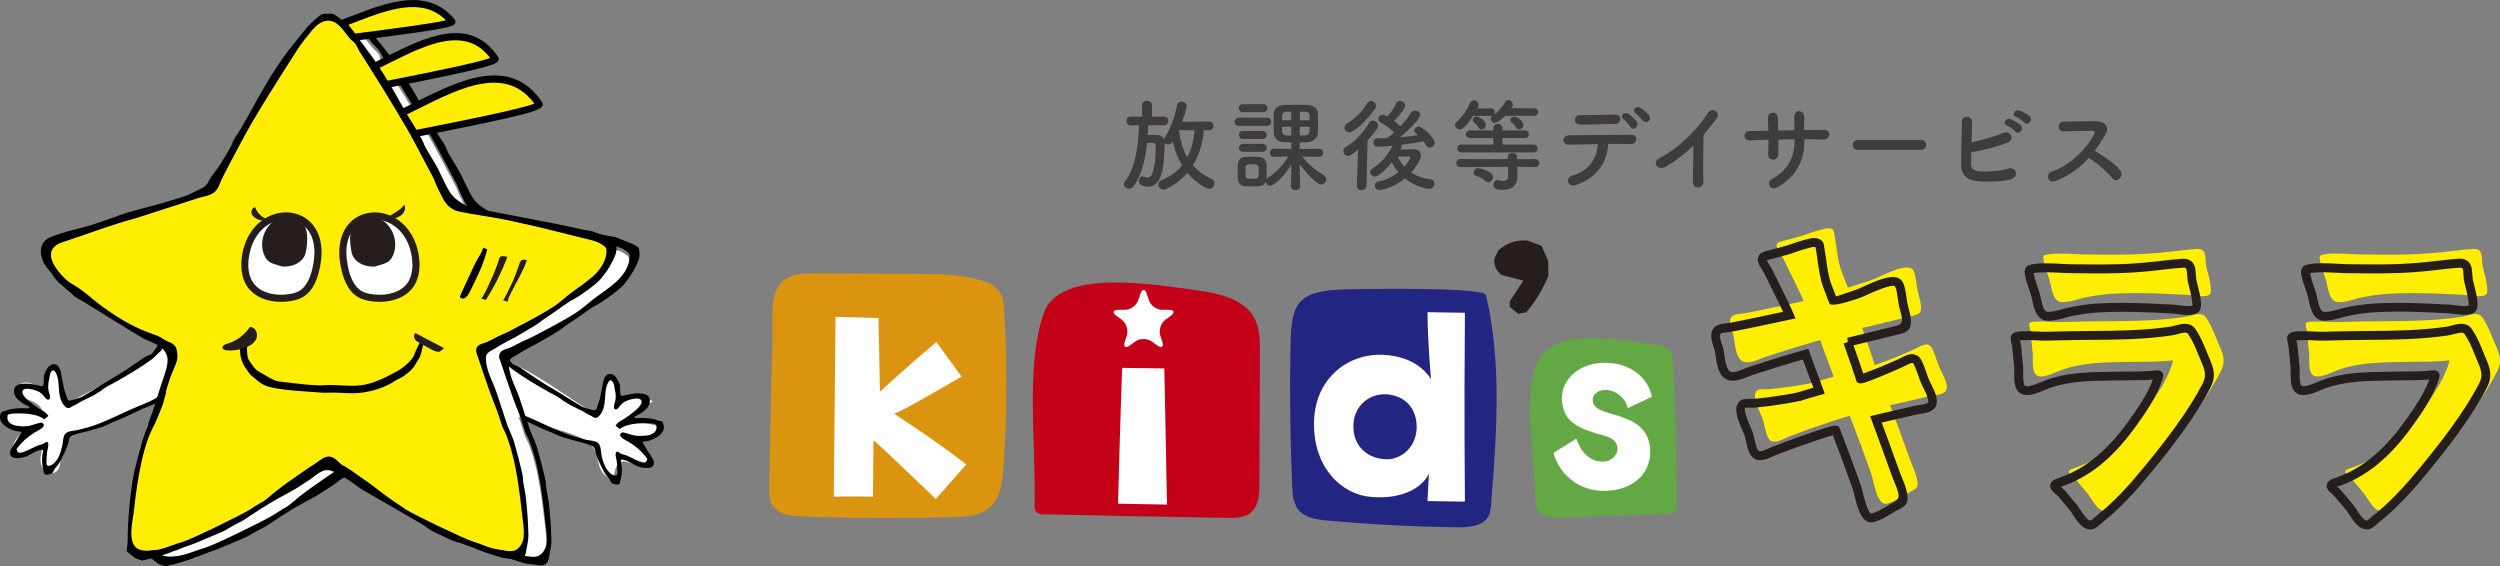 <?xml version="1.0" encoding="UTF-8"?>
<svg id="_レイヤー_2" data-name="レイヤー 2" xmlns="http://www.w3.org/2000/svg" viewBox="0 0 389.43 88.2">
  <rect x="0" y="0" width="389.43" height="88.2" fill="#808080" stroke="none"/>
  <defs>
    <style>
      .cls-1 {
        fill: #fff;
      }

      .cls-2 {
        fill: #c30018;
      }

      .cls-3 {
        fill: #63a845;
      }

      .cls-4 {
        fill: #3f3c3c;
      }

      .cls-5 {
        fill: none;
      }

      .cls-6 {
        fill: #fe0;
      }

      .cls-7 {
        fill: #251e1c;
      }

      .cls-8 {
        fill: #db940f;
      }

      .cls-9 {
        fill: #232582;
      }
    </style>
  </defs>
  <g id="_レイヤー_1-2" data-name="レイヤー 1">
    <g>
      <path class="cls-1" d="M19.44,58.1c-3.06,1.62-6.12,3.23-9.18,4.85-.28-1.43-.57-2.87-.85-4.3-.14-.68-.5-1.55-1.19-1.47-.61.07-.84.81-.94,1.42-.15.91-.29,1.82-.44,2.73-.46-.76-1.21-1.35-2.06-1.63-.66-.21-1.54-.16-1.87.45-.51.94.71,1.85,1.71,2.2s2.26,1.14,1.88,2.13c-1.38-.33-2.8-.5-4.22-.5-.92,0-2.18.51-1.91,1.39.13.43.59.65,1.02.79,1.24.41,2.57.55,3.86.38-1.85.41-3.33,2.1-3.49,3.99,1.61.66,3.41-.17,4.94-.98-.28.92-.56,1.9-.29,2.82s1.37,1.64,2.21,1.18c1.17-.64.58-2.43.93-3.72.46-1.68,2.47-2.28,4.15-2.74,4.24-1.15,8.26-3.08,11.81-5.67,1.05-.76,2.08-1.61,2.68-2.76.94-1.79.32-4.7-2.13-4.64-1.77.04-5.01,3.24-6.64,4.1Z"/>
      <path class="cls-1" d="M90.79,63.28c.82.48,1.68.97,2.63,1.01-.05-1.9.31-3.82,1.05-5.57,1.74.78,1.69,3.24,1.35,5.12,1.23-1.83,3.97-2.45,5.87-1.33-1.68,1.12-3.37,2.24-5.05,3.37,1.93-.24,3.9-.07,5.77.48.34.32.17.94-.21,1.2s-.88.28-1.35.29c-1.14.02-2.27.03-3.41.05,2.17.37,3.88,2.51,3.77,4.7-.02.47-3.86-.82-4.1-.75-1.34.38-1.24,1.28-1.55,2.65-1,.13-1.83-.83-2.16-1.78s-.4-2.01-.92-2.88c-.72-1.19-2.13-1.75-3.44-2.23-4.6-1.68-13.59-2.79-13.98-8.96-.05-.8.03-1.65.47-2.31,1.85-2.77,12.95,5.6,15.26,6.95Z"/>
      <path class="cls-1" d="M59.08,8.81s.07-.03.1-.04c-.03-.05-.05-.1-.08-.15-.39-.6-1.03-1.1-1.48-1.67-.76-.98-1.65-2.31-3.07-2.25-.99.04-1.86.8-2.45,1.53-.75.93-1.52,1.84-2.17,2.84-.66,1.02-1.32,2.05-1.97,3.08-2.3,3.65-4.64,7.3-6.68,11.1-.86,1.61-3.19,5.96-3.41,6.56-.33.92-.67,1.61-1.61,1.99-.57.23-1.18.33-1.77.5-.47.13-9.29,3.03-9.92,3.2-3.86,1.02-7.54,2.48-11.32,3.71-.49.16-.97.38-1.32.75-1.36,1.43.49,3.72,1.52,4.75.83.83,1.12.89,2.03,1.47,1.34.84,2.57,2.04,3.84,2.97,2.83,2.07,5.25,3.47,8.49,4.59.74.25,1.33.8,2.06,1.07.77.28,1.15.77,1.27,1.62.15,1.09-.23,1.78-.63,2.73-.35.82-.64,1.67-.91,2.53-.32,1.05-.47,2.25-.9,3.25-.55,1.29-.74,1.98-1.42,3.27-1.7,3.22-2.52,9.22-2.9,12.81-.16,1.55-1.15,5.05.65,5.99.55.29,1.19.3,1.81.27,1.88-.1,3.35-.88,5.12-1.39,1.35-.39,8.79-4.03,10.39-4.97.23-.13,1.61-1.04,1.73-1.09.74-.31,1.65-1.2,2.34-1.76,1.47-1.18,3.03-2.2,4.56-3.29.54-.38,1.12-.74,1.67-1.11.83-.56,1.71-1.45,2.75-.92.62.31.91.82,1.46,1.19.43.29.89.53,1.31.84,1.54,1.09,3.09,2.11,4.56,3.29.69.56,3.85,2.71,4.08,2.84,1.6.94,9.03,4.58,10.39,4.97.72.21,1.41.51,2.11.77.96.36,1.85.49,2.87.61.47.06.96.12,1.42,0,.71-.18,1.27-1.03,1.43-1.73.27-1.21-.12-3.27-.25-4.54-.11-1.02-.23-2.03-.37-3.05-.36-2.6-.82-5.23-1.67-7.72-.18-.54-.37-1.11-.64-1.61-.33-.61-.49-1.11-.68-1.78-.43-1.51-1.12-2.94-1.63-4.42-.66-1.94-1.36-3.88-1.99-5.83-.07-.23-.14-.47-.09-.71.16-.8,1.08-.88,1.69-1.13.79-.33,1.5-.81,2.29-1.13.97-.39,1.92-.93,2.85-1.42,1.7-.89,3.41-1.8,5.03-2.83,1.16-.74,2.15-1.71,3.27-2.52.88-.63,1.94-1.35,2.88-2.18,1.3-1.16,2.35-2.55,2.3-4.29,0-.31-.26-.51-.49-.69-.27-.21-.57-.38-.88-.52-.38-.16-.78-.27-1.19-.37-1.78-.45-3.57-.87-5.35-1.32-2.46-.63-4.93-1.19-7.41-1.72-2.51-.53-5.09-.82-7.62-1.35-1.22-.25-2.08-1.09-2.62-2.19-.32-.65-.92-1.8-1.14-2.43-.21-.6-.18-.43-.43-.94-.13-.26-2.12-4.01-2.98-5.62-.9-1.67-1.87-3.3-2.85-4.92-1.25-2.07-2.52-4.12-3.81-6.17-.51-.81-1.01-1.61-1.52-2.42-.1-.15-.18-.32-.26-.48-.05.04-.1.08-.16.12-.07-.19-.14-.38-.22-.57Z"/>
      <path d="M103.2,65.75c-.21-.28-.28-.1-.56-.21-.97-.38-1.61-.39-2.61-.45-.22-.01-1.27.2-1.2-.2.89-.39,2.21-1.11,2.38-2.18.24-1.5-1.37-1.47-2.36-1.41-.4.02-1.99.42-2.07.36-.29-.21-.11-1.34-.23-1.77-.05-.18-.5-1.02-.62-1.16-.48-.56-1.25-.71-1.67-.04-.31.49-.36,1.12-.48,1.68-.18.9-.29,1.84-.65,2.69-.09.22-.15.88-.59.86-.19,0-1.68-.47-1.89-.59-1.46-.83-2.92-1.81-4.37-2.66-2.03-1.19-3.5-2.2-5.42-3.52-.32-.22-.89-.36-1.11-.56-.18-.16-1.15-1.57-1.16-1.71,0,0-.18.2-.45.55.04.22.06.44.12.66.25.17,1.16,1.14,1.42,1.33,1.9,1.4,3.95,2.6,6,3.75.3.16.6.31.9.47.27.14.47.3.72.45.17.11.31.26.48.37.2.12.43.21.61.36.32.28,1.88.96,2.38,1.23.45.25.5.35,1.09.61.62.27.89.81,1.57.02.99-1.17.72-2.83.97-4.16.08-.43.54-1.9,1.1-1.01.12.19.15.41.18.63.05.36.14.69.2,1.05.05.34.04.72,0,1.06-.04.32-.2.63-.24.95-.01.08,0,.17,0,.26,0,.05,0,.11.02.16.06.16.28.19.43.12.15-.07.25-.22.35-.35.2-.27.5-.57.78-.76.51-.34,2.71-1.04,2.72-.03,0,.78-1.62,1.87-2.27,2.35-.65.48-1.34.65-1.79,1.36l.64.52c.82-.6,1.77-.76,2.77-.86.49-.05,2.66-.14,2.93.19.44,1.75-1.97,1.89-3.21,1.72-.45-.06-1.74-.54-1.98-.52-.18,0-.33.1-.41.27-.21.49,1.06,1.06,1.37,1.25.66.4,1.32.89,1.86,1.44.21.22.79.85.93,1.07.11.17-.02.39-.14.52-.17.18-.29.15-.53.11-.44-.08-.83-.29-1.24-.47-.56-.25-1.08-.57-1.67-.73-.22-.06-.45-.11-.63-.24-.15-.1-.3-.27-.48-.22-.11.03-.17.14-.19.25-.06.4.13.89.18,1.29.06.48.09.97.1,1.46.01.32.08.67-.33.72-.48.05-1.08-.61-1.32-.97-.37-.57-.61-1.25-.78-1.91-.15-.6-.08-1.68-.54-2.15-.4-.42-1.47-.43-2.01-.57-.85-.21-1.7-.43-2.53-.72-1.9-.67-3.73-1.62-5.54-2.42-.78-.34-1.43-.6-2.03-.85.12.29.26.59.43.89.81.37,1.6.77,2.42,1.16.86.41,1.89.75,2.73,1.17.84.42,1.86.62,2.76.9.73.23,1.5.35,2.22.63.26.1.69.22.86.45.2.26.22.78.33,1.1.27.8.65,1.55,1.03,2.3.16.31.3.58.5.86.15.2.67.71.67.95.07.11.13.22.23.31.19.18.47.22.73.26.57.08.54-.21.65-.65.26-1.02.28-1.95.06-3-.02-.08-.02-.18.05-.22.03-.02.07-.01.11-.01.98.11,1.69.78,2.57,1.1.49.18,1.73.36,2.15,0,.75-.65-.31-1.78-.67-2.38l-.86-1.43c.32-.22.67-.11,1.04-.23.78-.24,1.93-.81,2.23-1.67.04-.11.06-.23.07-.36.02-.28-.05-.62-.22-.85Z"/>
      <path d="M.07,65.44c-.04-.11-.06-.23-.07-.36-.02-.28.05-.62.22-.85.21-.28.28-.1.56-.21.97-.38,1.61-.39,2.61-.45.22-.01,1.27.2,1.2-.2-.89-.39-2.21-1.11-2.38-2.18-.24-1.5,1.37-1.47,2.36-1.41.4.02,1.99.42,2.07.36.29-.21.11-1.34.23-1.77.05-.18.5-1.02.62-1.16.48-.56,1.25-.71,1.67-.04.31.49.36,1.12.48,1.68.18.9.29,1.84.65,2.69.09.22.15.88.59.86.19,0,1.68-.47,1.89-.59,1.46-.83,2.92-1.81,4.37-2.66,2.03-1.19,3.5-2.2,5.42-3.52.32-.22.89-.36,1.11-.56.18-.16,1.15-1.57,1.16-1.71,0,0,.18.2.45.55-.04.22-.06.44-.12.66-.25.17-1.16,1.14-1.42,1.33-1.9,1.4-3.95,2.6-6,3.75-.3.16-.6.31-.9.47-.27.14-.47.3-.72.45-.17.11-.31.26-.48.37-.2.12-.43.21-.61.36-.32.28-1.88.96-2.38,1.23-.45.25-.5.35-1.09.61-.62.27-.89.81-1.57.02-.99-1.17-.72-2.83-.97-4.16-.08-.43-.54-1.9-1.1-1.01-.12.19-.15.41-.18.63-.05.36-.14.69-.2,1.05-.05.34-.04.72,0,1.06s.2.63.24.95c.01.08,0,.17,0,.26,0,.05,0,.11-.02.16-.06.16-.28.19-.43.12s-.25-.22-.35-.35c-.2-.27-.5-.57-.78-.76-.51-.34-2.71-1.04-2.72-.03,0,.78,1.62,1.87,2.27,2.35.65.48,1.34.65,1.79,1.36l-.64.52c-.82-.6-1.77-.76-2.77-.86-.49-.05-2.66-.14-2.93.19-.44,1.75,1.97,1.89,3.21,1.72.45-.06,1.74-.54,1.98-.52.18,0,.33.1.41.27.21.49-1.06,1.06-1.37,1.25-.66.4-1.32.89-1.86,1.44-.21.22-.79.85-.93,1.07-.11.17.02.39.14.52.17.18.29.15.53.11.44-.08.83-.29,1.24-.47.56-.25,1.08-.57,1.67-.73.22-.06.45-.11.63-.24.15-.1.3-.27.48-.22.11.03.17.14.19.25.06.4-.13.89-.18,1.29-.06.48-.09.97-.1,1.46-.01.32-.08.67.33.72.48.05,1.08-.61,1.32-.97.37-.57.61-1.25.78-1.91.15-.6.08-1.68.54-2.15.4-.42,1.47-.43,2.01-.57.85-.21,1.7-.43,2.53-.72,1.9-.67,3.73-1.62,5.54-2.42,2.07-.91,3.17-1.19,5.1-2.47.69-.46,1.65-.72,2.39-1.11l-.05-.13h.24s.02.05.02.05c0,0,.17.36.26.51-.31-.02-.57.27-.76.31-.17.04-1.64.79-1.91.93-.76.41-.96.82-1.95,1.19-1.49.56-2.76,1.23-4.16,1.9-.86.41-1.89.75-2.73,1.17-.84.42-1.86.62-2.76.9-.73.23-1.5.35-2.22.63-.26.1-.69.22-.86.45-.2.26-.22.78-.33,1.1-.27.8-.65,1.55-1.03,2.3-.16.31-.3.58-.5.86-.15.2-.67.71-.67.95-.07.11-.13.22-.23.31-.19.18-.47.22-.73.26-.57.08-.54-.21-.65-.65-.26-1.02-.28-1.95-.06-3,.02-.08.02-.18-.05-.22-.03-.02-.07-.01-.11-.01-.98.11-1.69.78-2.57,1.1-.49.18-1.73.36-2.15,0-.75-.65.31-1.78.67-2.38l.86-1.43c-.32-.22-.67-.11-1.04-.23-.78-.24-1.93-.81-2.23-1.67Z"/>
      <path class="cls-5" d="M8.78,35.81l1.33-.36c-.18-.94-1.13-.15-1.33.36Z"/>
      <path d="M99.38,38.51c-.27-.26-.62-.35-.77-.48-.05-.04-2.77-1.1-2.77-1.1-.83-.13-1.68-.29-2.49-.49-2.31-.57-16.07-3.12-16.38-3.2-.28-.07-.5-.14-.76-.29-.77-.45-1.58-.92-2.17-1.6-.51-.58-.84-1.34-1.2-2.02-.51-.97-.92-2.03-1.5-2.97-.24-.4-1.56-2.59-1.65-2.83-.53-1.42-.75-1.37-1.41-2.5-1.83-3.15-3.48-6.4-5.49-9.45-.83-1.27-1.68-2.51-2.59-3.59-.38-.45-2.18-2.75-2.35-2.92-.29-.28-1.77-1.93-2.54-2.03-.26-.04-.46-.02-.65.02-.19-.04-.39-.06-.65-.02-.77.1-2.25,1.75-2.54,2.03-.17.17-1.97,2.46-2.35,2.92-.91,1.08-1.76,2.32-2.59,3.59-2.01,3.06-3.66,6.3-5.49,9.45-.66,1.13-.88,1.08-1.41,2.5-.09.25-1.4,2.44-1.65,2.83-.6.99-1.4,1.79-1.93,2.82-.08.16-.17.32-.28.46-.43.55-1.2.76-1.79,1.07-.63.33-1.29.67-1.98.87-.13.04-4.02,1.24-5.08,1.48-.34.08-3.26.86-3.67,1-2.54.86-4.73,1.76-7.26,2.39-1.45.36-2.86.72-4.26,1.27-.36.14-.72.29-1.02.55-1.18,1.03-.84,2.83-.07,3.98.15.23.33.43.51.64.42.47.69,1,1.08,1.47.77.93,2.06,1.77,2.94,2.69.07.07.77.5,1.05.62.07.03,9.39,5.81,9.7,5.95,1.7.77,3.95,1.39,3.75,3.69-.1,1.18-.64,2.4-.99,3.52-.44,1.41-.88,2.81-1.33,4.22-.06.18-.81,2-.69,2.12-.21.32-.88,2.27-.93,2.49-.04.18-1.1,3.81-1.39,5.51-.57,3.32-.85,6.64-.88,9.98,0,.51-.1,1.03-.15,1.54.2.32,1.11.92,1.37,1.15.15.13.91.3,1.02.38.4-.07,2-.48,2.14-.52.76-.23,2.21-.71,2.21-.71.08-.14,1.18-.4,1.42-.54.23-.14,2.01-.76,2.59-.97,0,0,4.11-1.74,4.24-1.8.39-.18,1.76-1.02,2.14-1.19.87-.39,1.64-.95,2.43-1.47,1.8-1.21,3.66-2.31,5.58-3.33,1.18-.62,2.29-1.36,3.4-2.1.62-.42,1.17-.95,1.85-1.27.84-.39,1.47-.17,2.24.24.7.38,1.4.77,2.07,1.19s1.3,1.01,1.99,1.41,8.21,4.72,9.42,5.45c.55.33,1.03.8,1.63,1.08.13.06,3,1.42,3.07,1.44.28.11,1.18.35,1.18.35.59.21,2.36.83,2.59.97.24.15,2.87,1.02,3.63,1.25.54.17,1.17.17,1.73.25.69.1,1.39.38,1.94-.28.25-.3.31-.7.37-1.08.12-.79.35-1.55.33-2.35-.02-1.02-.07-2.04-.14-3.06s-.17-2.04-.29-3.05c-.12-.95-.43-1.99-.43-2.95-.3-1.71-1.35-5.33-1.39-5.51-.05-.22-.97-2.45-1-2.43,0,0-1.41-4.26-1.57-4.79-.58-2-1.95-3.89-1.77-6.05.06-.71,1.15-1,1.65-1.39.21-.16,1.88-1.1,2.5-1.39.31-.14,3.7-2.1,4.18-2.51.06-.09,1.72-1.24,2.26-1.57.23-.14,2.4-1.78,2.98-1.99.15-.09.3-.2.47-.28.33-.16,3.06-2.02,3.79-2.9.72-.88,1.4-1.81,1.89-2.84.23-.48.52-1.06.58-1.59.03-.29.04-1.18-.2-1.41ZM95.78,44.07c-.93.83-2,1.54-2.88,2.18-1.12.81-2.1,1.78-3.27,2.52-1.62,1.03-3.33,1.95-5.03,2.83-.93.48-1.87,1.03-2.85,1.42-.79.32-1.5.8-2.29,1.13-.6.25-1.53.33-1.69,1.13-.05.24.01.48.09.71.63,1.95,1.33,3.89,1.99,5.83.51,1.49,1.19,2.91,1.63,4.42.19.68.35,1.18.68,1.78.27.5.46,1.07.64,1.61.85,2.49,1.31,5.12,1.67,7.72.14,1.01.26,2.03.37,3.05.13,1.27.52,3.32.25,4.54-.15.69-.71,1.54-1.43,1.73-.46.12-.95.06-1.42,0-1.02-.13-1.91-.26-2.87-.61-.7-.26-1.39-.57-2.11-.77-1.35-.39-8.79-4.03-10.39-4.97-.23-.13-3.39-2.29-4.08-2.84-1.47-1.18-3.03-2.2-4.56-3.29-.42-.3-.88-.55-1.31-.84-.55-.37-.84-.88-1.46-1.19-1.04-.53-1.91.36-2.75.92-.55.37-1.13.72-1.67,1.11-1.54,1.09-3.09,2.11-4.56,3.29-.69.56-1.6,1.44-2.34,1.76-.12.05-1.51.95-1.73,1.09-1.6.94-9.03,4.58-10.39,4.97-1.77.51-3.23,1.29-5.12,1.39-.62.03-1.26.02-1.81-.27-1.8-.95-.81-4.44-.65-5.99.38-3.58,1.2-9.58,2.9-12.81.68-1.29.87-1.98,1.42-3.27.43-1,.57-2.21.9-3.25.26-.85.55-1.7.91-2.53.41-.95.78-1.63.63-2.73-.11-.85-.5-1.34-1.27-1.62-.73-.27-1.32-.81-2.06-1.07-3.25-1.12-5.66-2.52-8.49-4.59-1.27-.93-2.5-2.12-3.84-2.97-.91-.57-1.2-.64-2.03-1.47-1.03-1.03-2.88-3.32-1.52-4.75.35-.37.83-.59,1.32-.75,3.78-1.23,7.47-2.69,11.32-3.71.63-.17,9.44-3.07,9.92-3.2.59-.16,1.2-.27,1.77-.5.95-.38,1.29-1.07,1.61-1.99.21-.6,2.54-4.95,3.41-6.56,2.04-3.8,4.38-7.45,6.68-11.1.65-1.03,1.3-2.06,1.97-3.08.65-1,1.42-1.91,2.17-2.84.59-.73,1.45-1.49,2.45-1.53,1.43-.06,2.31,1.26,3.07,2.25.44.58,1.09,1.07,1.48,1.67.23.35.38.76.61,1.13.51.81,1.02,1.61,1.52,2.42,1.28,2.05,2.56,4.1,3.81,6.17.98,1.62,1.96,3.25,2.85,4.92.86,1.61,2.85,5.36,2.98,5.62.25.5.21.33.43.94.22.63.82,1.78,1.14,2.43.54,1.1,1.4,1.94,2.62,2.19,2.53.52,5.11.81,7.62,1.35,2.48.53,4.95,1.09,7.41,1.72,1.78.46,3.57.87,5.35,1.32.4.1.8.21,1.19.37.31.14.61.31.88.52.23.18.49.38.49.69.05,1.74-1,3.13-2.3,4.29Z"/>
      <path class="cls-6" d="M55.57,7.3s.07-.03.1-.04c-.03-.05-.05-.1-.08-.15-.39-.6-1.03-1.1-1.48-1.67-.76-.98-1.65-2.31-3.07-2.25-.99.04-1.86.8-2.45,1.53-.75.93-1.52,1.84-2.17,2.84-.66,1.02-1.32,2.05-1.97,3.08-2.3,3.65-4.64,7.3-6.68,11.1-.86,1.61-3.19,5.96-3.41,6.56-.33.92-.67,1.61-1.61,1.99-.57.23-1.18.33-1.77.5-.47.13-9.29,3.03-9.92,3.2-3.86,1.02-7.54,2.48-11.32,3.71-.49.16-.97.38-1.32.75-1.36,1.43.49,3.72,1.52,4.75.83.83,1.12.89,2.03,1.47,1.34.84,2.57,2.04,3.84,2.97,2.83,2.07,5.25,3.47,8.49,4.59.74.25,1.33.8,2.06,1.07.77.28,1.15.77,1.27,1.62.15,1.09-.23,1.78-.63,2.73-.35.82-.64,1.67-.91,2.53-.32,1.05-.47,2.25-.9,3.25-.55,1.29-.74,1.98-1.42,3.27-1.7,3.22-2.52,9.22-2.9,12.81-.16,1.55-1.15,5.05.65,5.99.55.29,1.19.3,1.81.27,1.88-.1,3.35-.88,5.12-1.39,1.35-.39,8.79-4.03,10.39-4.97.23-.13,1.61-1.04,1.73-1.09.74-.31,1.65-1.2,2.34-1.76,1.47-1.18,3.03-2.2,4.56-3.29.54-.38,1.12-.74,1.67-1.11.83-.56,1.71-1.45,2.75-.92.62.31.91.82,1.46,1.19.43.29.89.53,1.31.84,1.54,1.09,3.09,2.11,4.56,3.29.69.56,3.85,2.71,4.08,2.84,1.6.94,9.03,4.58,10.39,4.97.72.21,1.41.51,2.11.77.96.36,1.85.49,2.87.61.47.06.96.12,1.42,0,.71-.18,1.27-1.03,1.43-1.73.27-1.21-.12-3.27-.25-4.54-.11-1.02-.23-2.03-.37-3.05-.36-2.6-.82-5.23-1.67-7.72-.18-.54-.37-1.11-.64-1.61-.33-.61-.49-1.11-.68-1.78-.43-1.51-1.12-2.94-1.63-4.42-.66-1.94-1.36-3.88-1.99-5.83-.07-.23-.14-.47-.09-.71.16-.8,1.08-.88,1.69-1.13.79-.33,1.5-.81,2.29-1.13.97-.39,1.92-.93,2.85-1.42,1.7-.89,3.41-1.8,5.03-2.83,1.16-.74,2.15-1.71,3.27-2.52.88-.63,1.94-1.35,2.88-2.18,1.3-1.16,2.35-2.55,2.3-4.29,0-.31-.26-.51-.49-.69-.27-.21-.57-.38-.88-.52-.38-.16-.78-.27-1.19-.37-1.78-.45-3.57-.87-5.35-1.32-2.46-.63-4.93-1.19-7.41-1.72-2.51-.53-5.09-.82-7.62-1.35-1.22-.25-2.08-1.09-2.62-2.19-.32-.65-.92-1.8-1.14-2.43-.21-.6-.18-.43-.43-.94-.13-.26-2.12-4.01-2.98-5.62-.9-1.67-1.87-3.3-2.85-4.92-1.25-2.07-2.52-4.12-3.81-6.17-.51-.81-1.01-1.61-1.52-2.42-.1-.15-.18-.32-.26-.48-.05.04-.1.08-.16.12-.07-.19-.14-.38-.22-.57Z"/>
      <path d="M95.8,37.61c-.27-.26-.62-.35-.77-.48-.05-.04-2.77-1.1-2.77-1.1-.83-.13-1.68-.29-2.49-.49-2.31-.57-16.07-3.12-16.38-3.2-.28-.07-.5-.14-.76-.29-.77-.45-1.58-.92-2.17-1.6-.51-.58-.84-1.34-1.2-2.02-.51-.97-.92-2.03-1.5-2.97-.24-.4-1.56-2.59-1.65-2.83-.53-1.42-.75-1.37-1.41-2.5-1.83-3.15-3.48-6.4-5.49-9.45-.67-1.02-1.35-2.01-2.06-2.92-.02-.04-.05-.08-.08-.12-.83-1.15-1.78-2.48-2.8-3.46-.29-.28-1.77-1.93-2.54-2.03-.26-.04-.46-.02-.65.02-.19-.04-.39-.06-.65-.02-.77.1-2.24,1.75-2.54,2.03-.17.17-1.97,2.46-2.35,2.92-.91,1.08-1.76,2.32-2.59,3.59-2.01,3.06-3.66,6.3-5.49,9.45-.66,1.13-.88,1.08-1.41,2.5-.09.25-1.4,2.44-1.65,2.83-.6.99-1.4,1.79-1.93,2.82-.08.16-.17.32-.28.46-.43.55-1.2.76-1.79,1.07-.63.33-1.29.67-1.98.87-.13.04-4.02,1.24-5.08,1.48-.34.08-3.26.86-3.67,1-2.54.86-4.73,1.76-7.26,2.39-1.45.36-2.86.72-4.26,1.27-.36.14-.72.29-1.02.55-1.18,1.03-.84,2.83-.07,3.98.15.23.33.43.51.64.42.47.69,1,1.08,1.47.77.93,2.06,1.77,2.94,2.69.07.07.77.5,1.05.62.07.03,9.39,5.81,9.7,5.95,1.7.77,3.95,1.39,3.75,3.69-.1,1.18-.64,2.4-.99,3.52-.44,1.41-.88,2.81-1.33,4.22-.06.18-.81,2-.69,2.12-.21.32-.88,2.27-.93,2.49-.04.18-1.1,3.81-1.39,5.51-.57,3.32-.85,6.64-.88,9.98,0,.51-.1,1.03-.15,1.54.2.32,1.11.92,1.37,1.15.15.13.91.3,1.02.38.4-.07,2-.48,2.14-.52.76-.23,2.21-.71,2.21-.71.08-.14,1.18-.4,1.42-.54.23-.14,2.01-.76,2.59-.97,0,0,4.11-1.74,4.24-1.8.39-.18,1.76-1.02,2.14-1.19.87-.39,1.64-.95,2.43-1.47,1.8-1.21,3.66-2.31,5.58-3.33,1.18-.62,2.29-1.36,3.4-2.1.62-.42,1.17-.95,1.85-1.27.84-.39,1.47-.17,2.24.24.7.38,1.4.77,2.07,1.19.68.43,1.3,1.01,1.99,1.41.71.41,8.21,4.72,9.42,5.45.55.33,1.03.8,1.63,1.08.13.06,3,1.42,3.07,1.44.28.11,1.18.35,1.18.35.59.21,2.36.83,2.59.97.24.15,2.87,1.02,3.63,1.25.54.17,1.17.17,1.73.25.69.1,1.39.38,1.94-.28.25-.3.31-.7.37-1.08.12-.79.35-1.55.33-2.35-.02-1.02-.07-2.04-.14-3.06-.07-1.02-.17-2.04-.29-3.05-.12-.95-.43-1.99-.43-2.95-.3-1.71-1.35-5.33-1.39-5.51-.05-.22-.97-2.45-1-2.43,0,0-1.41-4.26-1.57-4.79-.58-2-1.95-3.89-1.77-6.05.06-.71,1.15-1,1.65-1.39.21-.16,1.88-1.1,2.5-1.39.31-.14,3.7-2.1,4.18-2.51.06-.09,1.72-1.24,2.26-1.57.23-.14,2.4-1.78,2.98-1.99.15-.09.3-.2.47-.28.33-.16,3.06-2.02,3.79-2.9.72-.88,1.4-1.81,1.89-2.84.23-.48.52-1.06.58-1.59.03-.29.04-1.18-.2-1.41ZM92.19,43.18c-.93.83-2,1.54-2.88,2.18-1.12.81-2.1,1.78-3.27,2.52-1.62,1.03-3.33,1.95-5.03,2.83-.93.48-1.87,1.03-2.85,1.42-.79.32-1.5.8-2.29,1.13-.6.25-1.53.33-1.69,1.13-.05.24.01.48.09.71.63,1.95,1.33,3.89,1.99,5.83.51,1.49,1.19,2.91,1.63,4.42.19.68.35,1.18.68,1.78.27.5.46,1.07.64,1.61.85,2.49,1.31,5.12,1.67,7.72.14,1.01.26,2.03.37,3.05.13,1.27.52,3.32.25,4.54-.15.69-.71,1.54-1.43,1.73-.46.12-.95.06-1.42,0-1.02-.13-1.91-.26-2.87-.61-.7-.26-1.39-.57-2.11-.77-1.35-.39-8.79-4.03-10.39-4.97-.23-.13-3.39-2.29-4.08-2.84-1.47-1.18-3.03-2.2-4.56-3.29-.42-.3-.88-.55-1.31-.84-.55-.37-.84-.88-1.46-1.19-1.04-.53-1.91.36-2.75.92-.55.37-1.13.72-1.67,1.11-1.54,1.09-3.09,2.11-4.56,3.29-.69.56-1.6,1.44-2.34,1.76-.12.05-1.51.95-1.73,1.09-1.6.94-9.03,4.58-10.39,4.97-1.77.51-3.23,1.29-5.12,1.39-.62.03-1.26.01-1.81-.27-1.8-.95-.81-4.44-.65-5.99.38-3.58,1.2-9.58,2.9-12.81.68-1.29.87-1.98,1.42-3.27.43-1,.57-2.21.9-3.25.26-.85.55-1.7.91-2.53.41-.95.78-1.63.63-2.73-.11-.85-.5-1.34-1.27-1.62-.73-.27-1.32-.81-2.06-1.07-3.25-1.12-5.66-2.52-8.49-4.59-1.27-.93-2.5-2.12-3.84-2.97-.91-.57-1.2-.64-2.03-1.47-1.03-1.03-2.88-3.32-1.52-4.75.35-.37.83-.59,1.32-.75,3.78-1.23,7.47-2.69,11.32-3.71.63-.17,9.44-3.07,9.92-3.2.59-.16,1.2-.27,1.77-.5.95-.38,1.29-1.07,1.61-1.99.21-.6,2.54-4.95,3.41-6.56,2.04-3.8,4.38-7.45,6.68-11.1.65-1.03,1.3-2.06,1.97-3.08.65-1,1.42-1.91,2.17-2.84.59-.73,1.45-1.49,2.45-1.53,1.43-.06,2.31,1.26,3.07,2.25.39.51.92.91,1.31,1.42.18.23.52,1.15.78,1.39.51.8,1.01,1.61,1.52,2.41,1.28,2.05,2.56,4.1,3.81,6.17.98,1.62,1.96,3.25,2.85,4.92.86,1.61,2.85,5.36,2.98,5.62.25.5.21.33.43.94.22.63.82,1.78,1.14,2.43.54,1.1,1.4,1.94,2.62,2.19,2.53.52,5.11.81,7.62,1.35,2.48.53,4.95,1.09,7.41,1.72,1.78.46,3.57.87,5.35,1.32.4.1.8.21,1.19.37.31.14.61.31.88.52.23.18.49.38.49.69.05,1.74-1,3.13-2.3,4.29Z"/>
      <path d="M38.57,52.1c.12.34-.06,1.44-.07,1.66-.04.67-.04,1.34.11,2,.06.27,1.05,1.65,1.3,1.84.47.35,1,.63,1.51.92.62.35,1.33.81,2.05.9,1.36.17,2.72.34,4.09.47.69.06,1.38.11,2.07.14.57.03,1.13-.07,1.71-.06,2.14.01,4.28.4,6.36-.27,1.07-.34,2.11-.78,3.09-1.31.61-.33,1.26-.63,1.82-1.04.41-.29.79-.62,1.14-.98.28-.29.63-.7.76-1.09.2-.57.79-1.74.79-1.74l.32-.59s.24.07.24.07c.19.28,0,.83-.05,1.13-.1.53-.24,1.07-.46,1.56-.12.26-.31.46-.44.71-.15.27-.3.52-.48.77-.27.35-.59.67-.95.94s-.72.58-1.15.78c-.03.01-.06.03-.09.04-.6.24-1.12.68-1.7.96-.62.31-1.27.57-1.93.77-1.16.36-2.38.57-3.6.58-1.32.01-2.62-.16-3.94-.09-.82.04-1.67-.07-2.49-.12-2.04-.15-4.09-.25-6.1-.65-.35-.07-.69-.17-1.02-.29-.6-.2-1.17-.65-1.64-1.06-.34-.29-.83-.62-1.07-1.01-.29-.47-.65-.87-.89-1.38s-.38-1.03-.44-1.57c-.04-.41-.07-.94.07-1.34.16-.45.4-.89.58-1.34.05-.11.09-.23.18-.32.06-.06.14-.1.22-.08.04,0,.06.04.08.1Z"/>
      <path class="cls-7" d="M38.91,50.94c-.81,1.25-2.09,2.19-3.52,2.6-.35.1-.8.3-.72.66.06.27.4.36.68.38.99.07,2-.08,2.93-.45.71-.28,1.42-.73,1.68-1.45s-.17-1.7-.93-1.74"/>
      <path class="cls-7" d="M69.17,54.23c-1.49-.78-2.97-1.57-4.46-2.35-.28.21-.28.66-.09.95s.51.47.82.64c.56.31,1.13.62,1.69.93.43.23.9.47,1.37.38"/>
      <g>
        <path class="cls-1" d="M38.28,39.68c-.29,1.65-.2,3.47.8,4.81,1.26,1.68,3.61,2.16,5.7,1.93.72-.08,1.45-.23,2.08-.59,1.52-.87,2.14-2.73,2.47-4.45,1.89-9.74-9.53-10.28-11.05-1.7Z"/>
        <path class="cls-7" d="M43.79,47.02c-2.22,0-4.1-.79-5.15-2.21-1.22-1.63-1.16-3.75-.9-5.23.52-2.96,2.3-5.26,4.75-6.13,1.98-.71,4.12-.36,5.59.9,1.75,1.51,2.39,4.04,1.79,7.13-.31,1.57-.92,3.79-2.74,4.82-.79.45-1.69.59-2.3.66-.35.04-.7.06-1.04.06ZM44.57,34.18c-.56,0-1.14.1-1.71.3-2.1.75-3.58,2.68-4.04,5.29h0c-.23,1.27-.29,3.06.7,4.38.98,1.32,2.92,1.96,5.19,1.71.81-.09,1.4-.25,1.87-.52,1.42-.81,1.94-2.72,2.2-4.08.52-2.69.01-4.85-1.43-6.08-.77-.66-1.75-1.01-2.79-1.01Z"/>
      </g>
      <g>
        <path class="cls-1" d="M64.66,39.68c.29,1.65.2,3.47-.8,4.81-1.26,1.68-3.61,2.16-5.7,1.93-.72-.08-1.45-.23-2.08-.59-1.52-.87-2.14-2.73-2.47-4.45-1.89-9.74,9.53-10.28,11.05-1.7Z"/>
        <path class="cls-7" d="M59.15,47.02c-.34,0-.69-.02-1.04-.06-.61-.06-1.5-.2-2.3-.66-1.82-1.04-2.43-3.25-2.74-4.82-.6-3.09.04-5.62,1.79-7.13,1.47-1.26,3.61-1.61,5.59-.9,2.45.88,4.23,3.17,4.75,6.13.26,1.49.32,3.6-.9,5.23-1.06,1.41-2.94,2.21-5.15,2.21ZM58.37,34.18c-1.04,0-2.02.34-2.79,1.01-1.44,1.24-1.95,3.4-1.43,6.08.26,1.36.78,3.26,2.2,4.08.47.27,1.06.43,1.87.52,2.27.24,4.21-.4,5.19-1.71.98-1.32.92-3.11.7-4.38h0c-.46-2.61-1.93-4.53-4.04-5.29-.57-.2-1.15-.3-1.71-.3Z"/>
      </g>
      <path class="cls-7" d="M44.57,41.51c1.39-.03,2.82-.88,3.07-2.25.32-1.73.5-3.84-.92-4.94-.66-.51-1.54-.67-2.37-.56-2.6.33-4.13,3.36-3.29,5.71.39,1.08.86,1.44,1.95,1.75.33.09.64.22.97.29.27.06.32,0,.59,0Z"/>
      <path class="cls-7" d="M57.83,41.51c-1.39-.03-2.82-.88-3.07-2.25-.32-1.73-.5-3.84.92-4.94.66-.51,1.54-.67,2.37-.56,2.6.33,4.13,3.36,3.29,5.71-.39,1.08-.86,1.44-1.95,1.75-.33.09-.64.22-.97.29-.27.06-.32,0-.59,0Z"/>
      <path class="cls-7" d="M62.96,31.9c.32.5.05,1.19-.4,1.58-.52.45-1.59.78-2.14.31.94-.55,1.84-.99,2.54-1.88Z"/>
      <path class="cls-7" d="M41.65,34.16c-.88-.29-1.6-1.01-1.91-1.88-.43.05-.67.58-.54.99s.5.7.89.87c.51.23,1.07.32,1.62.25-.08-.08-.15-.15-.23-.23"/>
      <path d="M71.63,46.26c.21.33.64.31.93.08s.49-.62.68-1c1.06-2.15,2.06-4.09,2.66-6.5-.21-.09-.42-.16-.63-.24-.22.77-.65,1.3-1.01,1.96s-.68,1.35-.98,2.05c-.13.29-1.69,3.58-1.65,3.65Z"/>
      <path class="cls-7" d="M74.92,46.51c.25.07.51.14.76.21,1.35-2.11,2.47-4.36,3.36-6.71-.24-.05-.82-.18-1.05-.05s-.28.51-.37.79c-.23.68-.48,1.36-.77,2.02-.15.36-1.66,3.82-1.94,3.74Z"/>
      <path class="cls-7" d="M78.34,46.77c.25.04.5.13.72.25.08-.47.29-.9.5-1.32.82-1.68,1.93-3.41,2.52-5.17-.62-.18-.92-.09-1.15.49-.26.66-.45,1.34-.71,2s-.56,1.3-.88,1.93c-.1.19-.84,1.83-1.01,1.81Z"/>
      <g>
        <path class="cls-6" d="M55.07,5.81c4.69-.61,15.22-1.9,15.33-2.43-4.45-5.43-11.66-1.68-17.02.23.46.6.84,1.09,1.09,1.4.21.26.4.54.61.8Z"/>
        <path d="M55.07,6.36c-.17,0-.33-.08-.43-.21-.1-.12-.19-.25-.29-.38-.1-.14-.21-.28-.32-.42-.25-.31-.63-.81-1.09-1.41-.11-.14-.14-.32-.09-.49.05-.17.18-.3.34-.36.65-.23,1.32-.49,2.03-.76,5.1-1.95,11.44-4.37,15.6.7.1.13.15.3.11.46-.12.61-.17.87-13.98,2.64l-1.82.23s-.05,0-.07,0ZM54.27,3.86c.25.33.46.6.62.8.12.15.23.3.34.45l.08.11,1.51-.19c3.56-.46,10.51-1.35,12.64-1.87-3.66-3.7-9.06-1.64-13.85.19-.46.18-.91.35-1.34.51Z"/>
      </g>
      <g>
        <path class="cls-6" d="M60.11,13.19c5.21-1.05,16.88-3.27,17.02-4-4.64-7.02-12.77-1.67-18.78,1.14.48.78.87,1.41,1.13,1.82.22.34.42.7.63,1.04Z"/>
        <path d="M60.11,13.74c-.19,0-.36-.1-.47-.26-.1-.16-.2-.32-.29-.49-.11-.18-.22-.37-.33-.55-.25-.38-.62-.98-1.14-1.83-.08-.13-.1-.3-.06-.45.05-.15.15-.27.29-.34.73-.34,1.48-.72,2.28-1.11,5.73-2.85,12.85-6.4,17.2.17.08.12.11.27.08.41-.13.68-.85,1.13-15.44,4.03-.74.15-1.42.28-2.02.4-.04,0-.07.01-.11.01ZM59.14,10.57c.35.57.62,1,.8,1.28.12.19.24.39.36.58.03.05.05.09.08.14.5-.1,1.05-.21,1.64-.33,4.13-.82,12.36-2.45,14.33-3.21-3.84-5.11-10-2.04-15.46.67-.6.3-1.18.59-1.74.86Z"/>
      </g>
      <g>
        <path class="cls-6" d="M64.61,20.83c5.94-1.19,19.25-3.73,19.41-4.56-5.3-8-14.57-1.9-21.42,1.3.54.89.99,1.61,1.29,2.07.25.38.48.8.72,1.18Z"/>
        <path d="M64.61,21.38c-.19,0-.36-.1-.47-.26-.11-.18-.22-.37-.34-.55-.13-.21-.25-.42-.38-.63-.28-.43-.72-1.13-1.29-2.08-.08-.13-.1-.3-.06-.45s.15-.27.29-.34c.83-.39,1.69-.82,2.6-1.27,6.5-3.24,14.6-7.27,19.51.16.08.12.11.27.08.41-.15.78-1.78,1.4-17.55,4.53-.84.17-1.62.32-2.3.46-.04,0-.07.01-.11.01ZM63.39,17.81c.42.68.74,1.19.96,1.54.14.21.27.44.4.66.04.07.08.14.12.21.59-.12,1.23-.25,1.92-.38,4.78-.95,14.36-2.85,16.45-3.7-4.41-6-11.51-2.46-17.79.66-.71.36-1.4.7-2.06,1.02Z"/>
      </g>
    </g>
    <path class="cls-6" d="M271.4,56.25c-.23-.13-.43-.33-.59-.63-.56-1.01-.54-2.24-.79-3.34-.17-.74-.58-1.5-.53-2.28.08-1.24,1.47-1.05,2.45-1.23,3.02-.58,6.02-1.24,9.02-1.88-.71-1.65-1.54-3.26-2.33-4.88-.31-.63-.62-1.26-.93-1.89-.21-.43-.99-1.46-.95-1.92.04-.57.87-.62,1.37-.76.72-.2,1.45-.39,2.17-.59,1.08-.29,2.1-.74,3.18-1.02.47-.12,1.13-.35,1.62-.25.61.12.56.37.67.96.34,1.86.47,4.13,1.16,5.89l.92,2.36c.03.07,3.54-1.13,3.76-1.2,1.23-.41,5.73-2.98,6.46-1.46.39.82.43,1.96.59,2.84.15.83.45,1.63.56,2.46.16,1.33-.18,1.5-1.43,1.8-.65.15-7.7,1.9-7.71,1.85.33,1.05,1.11,3.08,1.96,5.76.03.1,3.2-1.16,3.4-1.24.92-.38,1.83-.78,2.74-1.19.99-.44,2.16-1.38,2.81-.12.43.84.69,1.82,1.03,2.7.4,1.06,1.22,2.14,1.25,3.31.03,1.24-1.65,1.17-2.63,1.4-2.06.47-4.12.95-6.19,1.42,1.01,2.72,2,5.45,2.98,8.18.39,1.1.94,2.14,1.19,3.29.27,1.27.06,1.46-.99,2-1.14.58-2.47,1.59-3.72,1.87-1.53.34-2.04-3.62-2.42-4.7-1.06-3-2.17-5.97-3.31-8.94-.07-.19-5.5,1.72-5.94,1.87-1.2.43-2.4.87-3.59,1.33-.8.31-2.23,1.28-3.01.45-.55-.59-.74-2.24-.99-3.01-.3-.94-1.92-3.76-.97-4.63.34-.31,1.39-.16,1.85-.2.83-.08,1.66-.17,2.49-.28,1.52-.2,3.04-.44,4.54-.76.39-.13,1.64-.52,3.08-.92-.33-.98-1.18-3.08-2.09-5.69-2.83.77-5.62,1.68-8.41,2.57-1.11.35-2.67,1.28-3.7.71Z"/>
    <path class="cls-6" d="M334.21,63.96c1.61-2.22,3.51-4.92,4.25-7.6.02-.06.03-.12-.01-.17-.04-.05-.12-.05-.19-.04-2.08.25-4.11.17-6.23.22-3.65.07-7.34,0-10.83,1.24-.93.33-2.77,1.33-3.77.95-1.06-.41-.7-2.63-.79-3.51-.1-1.06-.23-2.12-.31-3.18-.03-.35-.32-1.34-.21-1.52.19-.3,1.16-.25,1.45-.26,1.19-.05,2.38.09,3.57.07,1.34-.03,2.68-.07,4.03-.09,5.08-.07,10.21.04,15.25-.72,1.06-.16,2.47-.96,3.21.11.94,1.37,1.46,2.92,2.11,4.44s.96,2.47.16,4.01c-.58,1.12-1.22,2.21-1.9,3.28-1.72,2.72-3.66,5.3-5.67,7.82-2.28,2.85-4.61,5.68-7.32,8.14-.52.47-1.05.93-1.6,1.36-.39.3-1.03,1.02-1.49,1.07-1.19.14-2.15-2-2.77-2.74-.61-.72-1.22-1.44-1.82-2.17-.49-.58-1.85-1.22-.45-1.67,4.86-1.59,8.39-4.96,11.33-9.03ZM342.91,38.88c.84.35.57,1.58.77,2.64.14.73,1.19,3.97.46,4.41-.79.49-2.63.03-3.51-.01-1.32-.07-2.64-.13-3.96-.18-2.6-.1-5.2-.13-7.8.03-1.29.08-2.58.28-3.85.52-1.18.22-2.63.82-3.83.78-1.52-.04-1.61-2.43-1.97-3.57-.31-.99-.74-2.02-.91-3.04-.12-.72.13-.74.87-.86.68-.11,1.38-.1,2.07-.1,1.14,0,2.27.12,3.41.13,2.49.03,4.98.06,7.47,0,2-.06,4-.21,5.98-.43,1.36-.15,2.69-.33,4.05-.42.32-.02.56.01.75.09Z"/>
    <path class="cls-6" d="M377.27,63.96c1.61-2.22,3.51-4.92,4.25-7.6.02-.06.03-.12-.01-.17-.04-.05-.12-.05-.19-.04-2.08.25-4.11.17-6.23.22-3.65.07-7.34,0-10.83,1.24-.93.33-2.77,1.33-3.77.95-1.06-.41-.7-2.63-.79-3.51-.1-1.06-.23-2.12-.31-3.18-.03-.35-.32-1.34-.21-1.52.19-.3,1.16-.25,1.45-.26,1.19-.05,2.38.09,3.57.07,1.34-.03,2.68-.07,4.03-.09,5.08-.07,10.21.04,15.25-.72,1.06-.16,2.47-.96,3.21.11.94,1.37,1.46,2.92,2.11,4.44s.96,2.47.16,4.01c-.58,1.12-1.22,2.21-1.9,3.28-1.72,2.72-3.66,5.3-5.67,7.82-2.28,2.85-4.61,5.68-7.32,8.14-.52.47-1.05.93-1.6,1.36-.39.3-1.03,1.02-1.49,1.07-1.19.14-2.15-2-2.77-2.74-.61-.72-1.22-1.44-1.82-2.17-.49-.58-1.85-1.22-.45-1.67,4.86-1.59,8.39-4.96,11.33-9.03ZM385.97,38.88c.84.35.57,1.58.77,2.64.14.73,1.19,3.97.46,4.41-.79.49-2.63.03-3.51-.01-1.32-.07-2.64-.13-3.96-.18-2.6-.1-5.2-.13-7.8.03-1.29.08-2.58.28-3.85.52-1.18.22-2.63.82-3.83.78-1.52-.04-1.61-2.43-1.97-3.57-.31-.99-.74-2.02-.91-3.04-.12-.72.13-.74.87-.86.68-.11,1.38-.1,2.07-.1,1.14,0,2.27.12,3.41.13,2.49.03,4.98.06,7.47,0,2-.06,4-.21,5.98-.43,1.36-.15,2.69-.33,4.05-.42.32-.02.56.01.75.09Z"/>
    <path class="cls-7" d="M291.47,81.37c-1.59,0-2.19-2.52-2.61-4.23-.09-.39-.18-.76-.25-.95-.91-2.59-1.93-5.34-3.1-8.4-1.11.31-3.84,1.24-5.27,1.75-1.1.39-2.27.83-3.57,1.32-.14.06-.31.14-.49.22-.86.41-2.3,1.09-3.27.06-.52-.55-.75-1.58-.95-2.48-.07-.31-.13-.59-.2-.8-.06-.18-.19-.49-.34-.82-.65-1.49-1.54-3.52-.44-4.53.44-.41,1.17-.39,1.8-.38.17,0,.33,0,.44,0,.82-.08,1.64-.17,2.46-.28,1.63-.21,3.09-.45,4.44-.74.4-.13,1.29-.41,2.36-.72-.12-.33-.27-.72-.44-1.16-.34-.9-.76-2-1.2-3.23-2.22.62-4.45,1.33-6.61,2.02l-1.16.37c-.25.08-.52.19-.8.3-1.06.42-2.37.95-3.44.35h0c-.35-.2-.64-.5-.86-.89-.44-.79-.56-1.64-.68-2.47-.05-.37-.1-.72-.18-1.05-.05-.22-.13-.45-.2-.68-.18-.54-.38-1.15-.34-1.81.1-1.56,1.54-1.7,2.4-1.79.21-.02.41-.04.6-.08,2.37-.45,4.77-.97,7.09-1.47l1.09-.23c-.47-1.03-.98-2.06-1.48-3.06l-1.43-2.9c-.06-.11-.15-.27-.26-.44-.47-.75-.8-1.32-.76-1.83.08-.98,1.08-1.2,1.62-1.31.09-.02.18-.04.26-.06l2.17-.59c.49-.13.97-.3,1.47-.47.55-.19,1.13-.39,1.72-.54l.23-.06c.5-.14,1.12-.3,1.69-.2,1.01.2,1.11.84,1.18,1.31l.03.2c.1.56.19,1.16.27,1.78.19,1.39.4,2.83.85,3.99l.6,1.54c.03.08.06.17.09.24.46-.14,1.32-.42,2.93-.97l.2-.07c.23-.08.65-.27,1.14-.49,2.23-1.02,5.29-2.41,6.16-.62.33.69.44,1.52.54,2.26.03.26.07.52.11.76.06.34.15.67.24,1.01.13.48.26.97.32,1.5.23,1.89-.62,2.24-1.95,2.55-.16.04-.72.17-1.47.36-1.13.28-2.69.66-3.96.97-.65.16-1.15.28-1.54.36.1.28.21.59.33.94.34.95.75,2.11,1.19,3.46.85-.31,2.41-.91,2.68-1.03.92-.38,1.82-.78,2.73-1.18.16-.07.33-.16.49-.24.67-.35,1.43-.74,2.19-.49.43.14.77.45,1.01.93.31.61.53,1.26.75,1.89.1.3.2.59.31.88.12.31.28.64.46.98.38.76.82,1.61.84,2.56.04,1.59-1.59,1.84-2.56,1.98-.22.03-.42.06-.6.1l-5.42,1.25c.89,2.39,1.77,4.84,2.71,7.46.13.37.28.73.43,1.09.3.73.61,1.48.78,2.29.34,1.59-.04,2.09-1.35,2.75-.35.18-.71.4-1.09.62-.9.54-1.83,1.1-2.8,1.31-.13.03-.25.04-.36.04ZM286.01,66.31c.4,0,.47.19.58.46,1.26,3.28,2.35,6.21,3.32,8.96.09.26.19.65.29,1.09.69,2.86,1.14,3.22,1.33,3.17.75-.17,1.58-.67,2.39-1.15.4-.24.8-.48,1.17-.67q.8-.41.63-1.24c-.15-.69-.42-1.35-.71-2.05-.16-.38-.32-.76-.45-1.15-1.03-2.88-2-5.56-2.97-8.17l-.27-.74,6.95-1.6c.21-.05.46-.09.71-.12,1.08-.16,1.39-.29,1.38-.58-.02-.63-.34-1.28-.69-1.97-.18-.36-.37-.73-.52-1.11-.11-.3-.22-.61-.33-.92-.2-.59-.41-1.19-.67-1.72-.04-.08-.12-.22-.21-.25-.22-.07-.75.21-1.14.41-.19.1-.38.2-.56.28-.92.41-1.83.81-2.76,1.2-3.47,1.45-3.73,1.33-3.95,1.23l-.28-.13-.1-.29c-.51-1.61-.99-2.97-1.38-4.06-.25-.71-.45-1.28-.59-1.7l.66-.21-.08-.68c.35-.05,4.27-1.02,6.15-1.48.75-.19,1.32-.32,1.48-.36q1-.24.9-1.04c-.05-.43-.17-.86-.29-1.31-.1-.36-.19-.73-.26-1.12-.05-.26-.08-.53-.12-.82-.09-.66-.18-1.35-.41-1.84-.08-.17-.67-.39-4.35,1.28-.54.25-.97.44-1.27.54l-.19.06q-4.17,1.41-4.43.74l-.32-.82c-.36-.93-.52-1.34-.59-1.54h0c-.51-1.31-.72-2.83-.93-4.29-.08-.59-.16-1.17-.26-1.72l-.04-.23c0-.05-.02-.11-.03-.16-.02,0-.04,0-.06-.01-.25-.05-.72.08-1.06.17l-.26.07c-.54.14-1.06.32-1.61.51-.51.18-1.03.36-1.57.5l-2.17.59c-.1.03-.22.05-.34.08-.14.03-.38.08-.51.14.08.21.38.69.53.93.14.22.26.42.33.56l1.43,2.9c.63,1.27,1.28,2.57,1.85,3.9l.33.77-2.74.59c-2.33.5-4.73,1.02-7.12,1.47-.23.04-.48.07-.73.09-1.05.1-1.15.21-1.17.51-.03.39.12.82.27,1.28.09.27.18.53.24.8.09.39.15.78.2,1.16.11.74.21,1.43.52,2,.1.17.2.29.33.36.5.28,1.47-.11,2.26-.43.32-.13.62-.25.9-.34l1.15-.37c2.38-.76,4.83-1.54,7.28-2.21l.62-.17.21.61c.51,1.47,1,2.76,1.4,3.8.31.82.55,1.46.7,1.9l.23.69-.7.19c-1.44.39-2.68.79-3.04.9l-.07.02c-1.4.3-2.91.55-4.59.77-.83.11-1.67.2-2.51.28-.15.02-.37.01-.6,0-.24,0-.75-.02-.89.05-.2.19.06,1.19.82,2.93.17.38.31.71.39.96.08.24.15.56.23.91.14.62.35,1.56.61,1.83.28.3,1.12-.1,1.68-.36.22-.1.42-.2.59-.26,1.31-.5,2.49-.94,3.6-1.34,4.03-1.43,5.57-1.93,6.23-1.93Z"/>
    <path class="cls-7" d="M325.6,82.47c-1.21,0-2.07-1.32-2.7-2.3-.18-.28-.35-.54-.47-.69l-1.82-2.16c-.08-.1-.23-.22-.38-.35-.43-.36-.96-.82-.84-1.47.13-.65.84-.88,1.07-.96,4.14-1.36,7.64-4.15,10.99-8.78,1.23-1.71,3.04-4.2,3.91-6.64-1.3.11-2.59.12-3.85.12-.55,0-1.11,0-1.67.02l-1.16.02c-3.16.05-6.43.1-9.45,1.18-.19.07-.42.17-.67.27-1.13.48-2.53,1.07-3.58.67-1.27-.49-1.24-2.23-1.22-3.38,0-.28.01-.53,0-.71-.04-.4-.08-.81-.12-1.21-.07-.66-.14-1.32-.19-1.98,0-.1-.05-.28-.09-.46-.16-.74-.23-1.15-.01-1.48.34-.52,1.06-.56,1.83-.57h.17c.67-.03,1.34,0,1.99.03.55.03,1.07.05,1.6.04l1.52-.04c.84-.02,1.68-.04,2.51-.05.91-.01,1.82-.02,2.73-.03,4.1-.03,8.34-.07,12.42-.68.22-.03.47-.1.74-.18.92-.25,2.3-.64,3.14.58.78,1.13,1.28,2.37,1.76,3.56.13.33.27.66.41.99.69,1.61,1.07,2.8.14,4.6-.54,1.04-1.17,2.13-1.93,3.34-1.52,2.4-3.33,4.9-5.71,7.88-2.23,2.78-4.63,5.71-7.39,8.22-.59.54-1.13.99-1.64,1.39-.09.07-.2.17-.32.28-.45.41-.95.87-1.51.93-.07,0-.13.01-.19.01ZM321,75.82s.08.07.12.1c.19.16.38.32.54.51l1.82,2.16c.18.22.37.5.58.83.39.6,1.14,1.73,1.58,1.67.15-.04.55-.4.74-.58.15-.14.29-.26.41-.35.49-.38,1-.81,1.56-1.32,2.69-2.44,5.05-5.32,7.24-8.06,2.35-2.93,4.13-5.4,5.63-7.75.74-1.17,1.35-2.22,1.87-3.23.63-1.23.44-1.96-.18-3.43-.14-.34-.28-.68-.42-1.01-.48-1.18-.93-2.29-1.62-3.3-.23-.34-.63-.31-1.63-.03-.3.08-.61.17-.9.21-4.18.63-8.47.67-12.61.7-.91,0-1.82.01-2.72.03-.83.01-1.67.03-2.5.05l-1.52.04c-.57.01-1.14-.01-1.69-.04-.64-.03-1.25-.06-1.86-.03-.05,0-.13,0-.22,0-.11,0-.35,0-.56.02.02.13.05.27.08.37.06.26.1.5.11.65.05.65.12,1.3.18,1.95.04.41.08.82.12,1.22.02.24.02.53.01.86,0,.58-.03,1.93.33,2.07.53.2,1.79-.33,2.55-.65.28-.12.53-.22.74-.3,3.23-1.16,6.62-1.21,9.89-1.26l1.15-.02c.57-.01,1.13-.01,1.69-.02,1.53,0,2.98-.01,4.47-.19.46-.05.71.17.82.31.1.13.24.39.13.78-.8,2.89-2.94,5.85-4.36,7.81h0c-3.5,4.84-7.18,7.78-11.56,9.25ZM335.59,58.39s0,0,0,0c0,0,0,0,0,0ZM319.08,49.96s-.08,0-.11,0c-1.73-.05-2.14-1.96-2.41-3.23-.06-.3-.12-.59-.2-.82-.09-.27-.18-.55-.28-.82-.26-.75-.52-1.52-.66-2.31-.06-.33-.09-.75.16-1.1.28-.39.71-.46,1.21-.54.78-.13,1.5-.12,2.19-.12.66,0,1.26.04,1.86.07.54.03,1.07.06,1.61.07,2.44.03,4.96.07,7.44,0,1.89-.05,3.89-.2,5.92-.43l.98-.11c1.01-.12,2.06-.24,3.1-.31.42-.03.76.02,1.06.15h0c.99.42,1.05,1.45,1.1,2.29.02.29.03.59.08.86.03.13.09.36.16.64.57,2.19.93,3.91,0,4.49-.79.49-2.03.32-3.11.18-.3-.04-.58-.08-.8-.09h-.15c-1.27-.07-2.54-.14-3.81-.18-3.11-.12-5.49-.11-7.73.03-1.09.07-2.25.22-3.76.51-.39.07-.81.19-1.26.31-.87.24-1.76.48-2.61.48ZM316.78,42.54s0,0,0,.01c.12.68.36,1.4.6,2.09.1.29.2.57.29.86.09.28.16.6.23.95.25,1.16.5,2.13,1.1,2.14.7.02,1.51-.21,2.32-.43.46-.13.93-.26,1.37-.34,1.57-.3,2.78-.46,3.93-.53,2.28-.14,4.71-.15,7.86-.03,1.28.05,2.55.11,3.83.18h.15c.25.02.56.06.91.11.64.09,1.68.22,2.12.06.13-.55-.35-2.39-.51-3.01-.08-.32-.15-.58-.18-.73-.07-.36-.09-.72-.11-1.04-.03-.61-.07-1.01-.25-1.09-.07-.03-.2-.06-.44-.04-1.01.06-2.04.19-3.03.3l-.99.12c-2.07.23-4.11.38-6.04.43-2.5.07-5.04.04-7.5,0-.56,0-1.11-.04-1.66-.07-.58-.03-1.16-.06-1.74-.07-.69,0-1.35,0-1.95.09-.11.02-.21.03-.3.05Z"/>
    <path class="cls-7" d="M368.66,82.47c-1.21,0-2.07-1.32-2.7-2.3-.18-.28-.35-.54-.47-.69l-1.82-2.16c-.08-.1-.23-.22-.38-.35-.43-.36-.96-.82-.84-1.47.13-.65.84-.88,1.07-.96,4.14-1.36,7.64-4.15,10.99-8.78,1.23-1.71,3.04-4.2,3.91-6.64-1.3.11-2.59.12-3.85.12-.55,0-1.11,0-1.67.02l-1.16.02c-3.16.05-6.43.1-9.45,1.18-.19.07-.42.17-.67.27-1.13.48-2.53,1.07-3.58.67-1.26-.49-1.24-2.23-1.22-3.38,0-.28.01-.53,0-.71-.04-.41-.08-.81-.12-1.22-.07-.66-.14-1.32-.19-1.97,0-.1-.05-.28-.09-.46-.16-.74-.23-1.15-.01-1.48.34-.52,1.06-.56,1.83-.57h.17c.67-.03,1.34,0,1.99.03.55.02,1.07.05,1.6.04l1.52-.04c.84-.02,1.68-.04,2.51-.05.91-.01,1.82-.02,2.73-.03,4.1-.03,8.34-.07,12.42-.68.22-.03.47-.1.74-.18.92-.25,2.3-.64,3.14.58.78,1.13,1.28,2.37,1.76,3.56.13.33.27.66.41.99.69,1.61,1.07,2.8.14,4.6-.53,1.04-1.16,2.13-1.93,3.34-1.52,2.4-3.33,4.9-5.71,7.88-2.23,2.78-4.63,5.71-7.39,8.22-.59.54-1.13.99-1.64,1.39-.09.07-.2.17-.32.28-.45.41-.95.87-1.51.93-.07,0-.13.01-.19.01ZM364.05,75.82s.08.07.12.1c.19.16.38.32.54.51l1.82,2.16c.18.22.37.5.58.83.39.6,1.11,1.73,1.59,1.67.15-.04.55-.4.74-.58.15-.14.29-.26.41-.35.49-.38,1-.81,1.56-1.32,2.68-2.44,5.05-5.32,7.24-8.06,2.35-2.94,4.14-5.4,5.63-7.75.74-1.17,1.35-2.23,1.87-3.23.64-1.23.44-1.96-.18-3.43-.14-.34-.28-.68-.42-1.01-.48-1.18-.93-2.29-1.62-3.3-.23-.34-.63-.3-1.63-.03-.3.08-.61.17-.9.21-4.18.63-8.47.67-12.61.7-.91,0-1.82.01-2.72.03-.83.01-1.67.03-2.5.05l-1.52.04c-.58.01-1.14-.01-1.69-.04-.64-.03-1.25-.06-1.86-.03-.05,0-.13,0-.22,0-.11,0-.35,0-.56.02.02.13.05.27.08.37.06.26.1.5.11.64.05.65.12,1.29.18,1.94.04.41.08.82.12,1.23.02.24.02.53.01.86,0,.58-.03,1.93.33,2.07.53.2,1.79-.33,2.55-.65.28-.12.53-.22.74-.3,3.23-1.16,6.62-1.21,9.89-1.26l1.15-.02c.57-.01,1.13-.01,1.69-.02,1.53,0,2.98-.01,4.47-.19.47-.05.71.17.82.31.09.12.24.38.13.77-.8,2.9-2.94,5.86-4.36,7.82h0c-3.5,4.84-7.18,7.78-11.56,9.25ZM362.14,49.96s-.08,0-.11,0c-1.73-.05-2.14-1.96-2.41-3.23-.06-.3-.12-.59-.2-.82-.09-.27-.18-.55-.28-.83-.26-.74-.52-1.52-.66-2.31-.06-.33-.09-.75.17-1.1.28-.39.71-.46,1.21-.54.78-.13,1.5-.12,2.19-.12.66,0,1.26.04,1.86.07.54.03,1.07.06,1.61.07,2.44.03,4.97.07,7.44,0,1.89-.05,3.89-.2,5.92-.43l.98-.11c1.01-.12,2.06-.24,3.1-.31.41-.03.76.02,1.06.15h0c.99.42,1.05,1.45,1.1,2.28.02.29.03.59.08.86.03.14.09.36.16.64.57,2.18.93,3.9,0,4.48-.79.49-2.03.32-3.11.18-.3-.04-.58-.08-.8-.09h-.15c-1.27-.07-2.53-.14-3.8-.18-3.11-.12-5.49-.11-7.73.03-1.09.07-2.25.22-3.76.51-.38.07-.81.19-1.26.31-.87.24-1.76.48-2.61.48ZM359.84,42.54h0c.12.69.36,1.41.6,2.1.1.29.2.58.29.86.09.28.16.6.23.95.25,1.16.5,2.12,1.1,2.14.67.02,1.51-.21,2.32-.43.46-.13.93-.25,1.37-.34,1.57-.3,2.78-.46,3.93-.53,2.28-.14,4.71-.15,7.86-.03,1.27.05,2.55.11,3.82.18h.15c.25.02.56.06.91.11.64.09,1.68.22,2.12.06.12-.55-.35-2.38-.51-3.01-.08-.32-.15-.58-.18-.73-.07-.36-.09-.72-.11-1.04-.03-.61-.07-1.01-.25-1.09h0c-.05-.02-.18-.06-.44-.04-1.01.06-2.04.19-3.03.3l-.99.12c-2.08.23-4.11.38-6.04.43-2.5.07-5.04.04-7.5,0-.56,0-1.11-.04-1.67-.07-.58-.03-1.16-.06-1.74-.07-.69,0-1.35,0-1.95.09-.11.02-.22.03-.3.05Z"/>
    <path class="cls-8" d="M120.3,53.32c-.16,7.46-.32,14.92-.48,22.38-.02,1.05-.03,2.16.54,3.04.92,1.44,2.89,1.65,4.59,1.71,7.89.28,15.79.31,23.68.09,1.9-.05,3.95-.18,5.42-1.39,1.78-1.47,2.11-4.02,2.27-6.32.57-8.22.6-16.47.09-24.69-.05-.84-.12-1.71-.53-2.44-.62-1.12-1.91-1.69-3.14-2.05-3.24-.95-6.67-.97-10.05-.99-5.47-.03-10.93-.05-16.4-.08-7.08-.03-5.86,5.23-5.98,10.72Z"/>
    <path class="cls-2" d="M161.15,78.56c-.02.44-.01.92.32,1.23.31.3.8.32,1.25.33,9.49.21,18.98.39,28.46.55,1.18.02,2.45.01,3.41-.62,1.44-.96,1.58-2.87,1.59-4.52.03-6.9.06-13.8.08-20.7,0-1.9-.01-3.9-1.02-5.55-1.63-2.67-5.24-3.56-8.49-4.01-6.89-.94-21.69-3.58-24.16,3.51-2.93,8.38-1.13,20.93-1.44,29.76Z"/>
    <path class="cls-9" d="M231.48,45.97c2.49,10.69,1.65,21.72.79,32.6-.06.72-.12,1.48-.56,2.1-.94,1.34-3.07,1.49-4.88,1.46-6.66-.09-13.31-.43-19.94-1.03-1.51-.14-3.14-.34-4.21-1.26-1.19-1.03-1.33-2.63-1.39-4.08-.32-7.39-.41-14.78-.26-22.18.13-6.6,1.24-8.33,8.79-8.51,2.05-.05,21.35-.41,21.66.9Z"/>
    <path class="cls-3" d="M239.15,77.41c0,.75.02,1.55.44,2.17.72,1.06,2.23,1.12,3.51,1.08,5.5-.2,11.01-.41,16.51-.61.42-.02.87-.04,1.18-.31.42-.36.45-.99.44-1.54-.11-7.19-.3-14.38-.58-21.57-.03-.65-.06-1.35-.44-1.88-.53-.74-1.53-.93-2.43-1.05-5.08-.66-15.35-2.98-18.19,2.52-2.61,5.05-.45,15.59-.44,21.2Z"/>
    <path class="cls-1" d="M139.26,64.43s7.2,4.69,11.25,7.93l-4.74,5.37s-8.61-8.29-9.7-9.15l-.09,8.79s-3.32-.09-6.1,0l.27-28.01,6.69.18.23,11.48s4.28-3.96,8.79-7.74l3.92,5.37s-9.52,5.65-10.52,5.78Z"/>
    <path class="cls-1" d="M222.91,59.01s-.5-5.37-.55-10.38l5.83.09c-.14,19.13,0,24.37,0,29.42l-5.83-.09.23-4.28c-1,2.14-4.05,4.05-9.02,3.64-4.51-.36-9.06-4.51-8.88-11.75.18-6.88,5.47-10.75,11.02-10.38,4.28.32,6.19,2.28,7.2,3.74ZM220.68,66.48c0-1.87-.87-4.33-3.92-4.96-3.05-.64-6.24,1.55-5.92,5.42.18,2.69,2.32,4.6,5.24,4.6,2.19,0,4.6-1.87,4.6-5.06Z"/>
    <path class="cls-1" d="M248.11,62.15c-.04.47.08,1.05.82,1.52,1.94,1.17,6.96,1.17,7.93,5.17.74,2.88-.54,6.69-5.4,7.5-5.09.82-8.63-2.41-9.45-5.79l3.54-2.22c.78,2.22,2.14,3.58,4.12,3.58,1.28,0,2.22-.93,2.29-1.87.04-.7-.31-1.71-1.83-2.1-4.51-1.21-6.03-2.18-6.65-4.47-.89-3.27,1.4-6.49,5.68-6.92,4.08-.39,7.5,1.87,8.16,5.25l-3.77,1.79c-.31-1.63-1.9-2.8-3.27-2.84-1.13-.08-2.06.51-2.18,1.4Z"/>
    <path class="cls-7" d="M237.97,37.47l2.17.83,1.04,2.37v2.37c-.86,2.03-2,3.9-3.42,5.62l-1.29.21-1.29-1.08v-.87l2.12-3.21-3.42-.87c-.86-.72-1.22-1.58-1.08-2.58l.62-1.29c1.31-1.14,2.82-1.64,4.54-1.5Z"/>
    <g>
      <path class="cls-4" d="M187.54,20.31c-.19,1.95-.73,3.84-1.72,5.45.73.83,1.67,1.54,2.92,2.11.33.14.45.41.45.67,0,.42-.36.87-.83.87-.53,0-2.26-1.11-3.39-2.48-1.2,1.44-3.17,2.61-3.75,2.61-.45,0-.78-.41-.78-.8,0-.27.14-.52.48-.66,1.37-.55,2.44-1.34,3.22-2.33-.7-1.16-1.17-2.42-1.44-3.64l-.02.02c-.17.27-.44.38-.69.38-.22,0-.44-.09-.56-.23v.22c-.11,3.51-.38,6.57-2.64,6.57-.3,0-1.39-.06-1.39-.91,0-.34.2-.67.58-.67.08,0,.19.02.3.06.17.08.33.11.45.11.37,0,.64-.25.78-.69.44-1.26.51-2.83.53-4.2,0-.45-.23-.52-.86-.52-.16,0-.33,0-.5.02-.27,2.54-.83,5.14-2.19,6.81-.17.2-.39.3-.61.3-.42,0-.83-.33-.83-.7,0-.12.05-.27.16-.39,1.72-2.12,2.08-5.71,2.23-8.79l-1.25.03h-.02c-.47,0-.7-.34-.7-.69s.23-.69.7-.69h.02l1.73.03-.02-1.75c0-.48.39-.72.77-.72s.78.23.78.72l-.02,1.75,1.87-.03h.02c.45,0,.67.34.67.67,0,.36-.22.7-.67.7h-.02l-2.42-.03c-.03.5-.06,1.01-.11,1.54.33-.02.7-.02,1.01-.02.76,0,1.26.06,1.51.7.03-.08.06-.17.12-.27.94-1.31,1.69-3.56,1.92-5.03.06-.39.39-.58.72-.58.39,0,.78.25.78.69,0,.55-.61,2.23-.69,2.44l4.25-.02c.44,0,.64.33.64.67s-.2.67-.64.67h-.91ZM183.67,20.29l-.02.03c.2,1.53.58,2.97,1.29,4.21.66-1.23,1-2.67,1.14-4.23l-2.42-.02Z"/>
      <path class="cls-4" d="M192.99,19.61c-.44,0-.67-.33-.67-.64,0-.33.23-.64.67-.64h4.37c.45,0,.67.31.67.64s-.22.64-.67.64h-4.37ZM202.52,29c0,.42-.36.62-.7.62s-.72-.22-.72-.64v-.02l.05-3.28c-.87,1.44-2.59,3.25-3.31,3.25-.38,0-.66-.3-.67-.62-.31.66-.87.73-2.15.73-.41,0-.81-.02-1.08-.03-.67-.05-1.11-.55-1.12-1.23,0-.41-.02-.77-.02-1.12s.02-.69.02-1.03c.02-.59.39-1.16,1.11-1.19.31-.02.73-.03,1.14-.03s.8.02,1.03.03c.56.03,1.19.44,1.2,1.11.02.36.02.73.02,1.12s0,.75-.02,1.09c0,.05-.02.08-.02.12.05-.08.14-.14.23-.2,1.37-.87,2.4-2.01,3.17-3.31l-2.23.05h-.02c-.41,0-.61-.31-.61-.61,0-.33.2-.64.62-.64l2.73.03-.02-1.01c-.42-.02-.84-.03-1.17-.05-1.03-.05-1.51-.62-1.56-1.4-.02-.47-.03-.98-.03-1.5s.02-1.06.03-1.54c.03-.62.45-1.3,1.58-1.34.52-.03,1.16-.03,1.83-.03s1.33,0,1.87.03c1,.03,1.56.66,1.59,1.33.02.56.03,1.17.03,1.78,0,.44,0,.87-.03,1.26-.05.72-.66,1.36-1.59,1.42-.34.03-.78.05-1.25.05v1.01l3.01-.03c.44,0,.66.33.66.64s-.2.61-.64.61h-.02l-2.61-.05c.97,1.22,2.14,2.19,3.36,2.93.27.16.38.39.38.62,0,.41-.36.81-.8.81-.87,0-3.11-2.83-3.33-3.12l.05,3.36h0ZM193.59,17.47c-.42,0-.62-.31-.62-.62s.2-.62.62-.62h3.22c.42,0,.64.31.64.62s-.22.62-.64.62h-3.22ZM193.62,21.64c-.42,0-.62-.31-.62-.62s.2-.62.62-.62h3.06c.42,0,.64.31.64.62s-.22.62-.64.62h-3.06ZM193.62,23.65c-.42,0-.62-.31-.62-.62s.2-.62.62-.62h3.06c.42,0,.64.31.64.62s-.22.62-.64.62h-3.06ZM196.05,26.73c0-.25,0-.52-.02-.73-.03-.39-.3-.42-1.01-.42-1,0-1,.02-1,1.14,0,.25.02.51.02.75.02.28.05.38,1.09.38.31,0,.91,0,.91-.39.02-.22.02-.47.02-.72ZM201.13,17.39c-1.37,0-1.42,0-1.42,1.33h1.44l-.02-1.33ZM201.14,19.75h-1.44c0,1.01,0,1.31.69,1.34l.76.02-.02-1.36ZM202.47,19.75l-.02,1.36c1.54,0,1.54-.02,1.54-1.36h-1.53ZM204,18.72c0-.27-.01-.53-.01-.76-.02-.56-.36-.56-1.5-.56v1.33h1.51Z"/>
      <path class="cls-4" d="M211.54,23.32c-1.06.86-1.29.97-1.53.97-.44,0-.75-.39-.75-.78,0-.23.11-.47.38-.62,1.34-.78,2.68-2.15,3.64-3.75.16-.25.38-.36.59-.36.42,0,.81.41.81.8,0,.14-.05.28-.14.42-.48.69-.98,1.31-1.51,1.89l-.17,7.04c-.02.47-.39.7-.78.7-.36,0-.72-.22-.72-.67v-.03l.19-5.6ZM210.2,20.58c-.36,0-.78-.23-.78-.7,0-.25.16-.52.52-.73,1.22-.7,2.23-1.76,3-3.03.17-.28.41-.39.62-.39.41,0,.78.34.78.76,0,.14-.05.31-.16.47-1.26,1.83-3.2,3.62-3.98,3.62ZM218.17,23.29c.7-.02,1.73-.05,2-.05.75,0,1.17.44,1.17,1,0,.62-.78,1.83-1.51,2.64.78.51,1.78.89,3.03,1.05.39.05.58.34.58.67,0,.39-.28.81-.83.81-.34,0-2.14-.3-3.75-1.61-1.87,1.51-3.78,1.81-3.95,1.81-.48,0-.75-.36-.75-.72,0-.28.19-.55.56-.62,1.2-.22,2.26-.78,3.12-1.45-.42-.5-.76-1.01-1.01-1.55-.72.92-2.09,2.23-2.68,2.23-.41,0-.72-.34-.72-.7,0-.17.08-.36.28-.48,1.54-1.05,2.28-1.94,3.25-3.62-.53.05-1.72.16-2.42.16-.39,0-.59-.33-.59-.67,0-.31.19-.64.58-.64.52,0,1.03-.02,1.55-.03l.03-.02c.34-.27.7-.53,1.06-.86-.61-.62-1.34-1.19-2.08-1.55-.27-.14-.38-.34-.38-.56,0-.33.28-.64.67-.64.2,0,.53.16.72.26.58-.59,1.08-1.37,1.42-2.11.11-.23.31-.33.53-.33.41,0,.86.33.86.72,0,.31-.78,1.47-1.76,2.39.36.26.69.56.98.86.66-.7,1.26-1.47,1.7-2.14.14-.22.38-.31.59-.31.41,0,.81.28.81.67,0,.76-2.64,3.08-3.14,3.48.97-.08,1.9-.2,2.79-.33-.11-.11-.23-.2-.34-.3-.17-.14-.25-.31-.25-.45,0-.31.33-.58.69-.58.62,0,2.51,1.78,2.51,2.5,0,.44-.37.77-.75.77-.23,0-.45-.11-.61-.38-.12-.2-.25-.41-.39-.59-1.03.2-2.2.39-3.42.53.03.08.05.16.05.23,0,.12-.03.25-.12.39l-.08.11ZM219.69,24.54c0-.14-.12-.17-.23-.17h-.05c-.11,0-.98.03-1.69.03.25.53.59,1.06,1.05,1.56.34-.39.92-1.16.92-1.42Z"/>
      <path class="cls-4" d="M234.43,18.06c-.09.09-1.03,1.08-1.54,1.08-.39,0-.7-.31-.7-.64,0-.16.08-.33.27-.47-.06.02-.12.03-.19.03h-2.81c-1.34,2.08-1.9,2.09-2.08,2.09-.39,0-.73-.3-.73-.67,0-.16.08-.34.25-.5.97-.88,1.59-1.78,2.14-3,.11-.25.31-.36.53-.36.38,0,.76.31.76.72,0,.11-.02.22-.08.33-.03.08-.08.14-.11.22h2.12c.41,0,.61.3.61.59,0,.12-.05.23-.11.34.69-.5,1.17-1.01,1.75-1.97.11-.19.28-.27.45-.27.34,0,.7.33.7.7,0,.23-.11.38-.28.59h3.62c.41,0,.61.3.61.58,0,.3-.2.59-.61.59h-4.57ZM239.13,26.02l-2.79-.05.02.44v1.25c0,.83-.53,1.92-2.25,1.92-.72,0-1.48-.05-1.48-.81,0-.36.22-.72.59-.72.05,0,.09,0,.14.02.28.06.56.11.8.11.45,0,.77-.19.77-.8v-.03l-.02-1.37-7.42.05c-.42,0-.64-.31-.64-.62s.22-.64.64-.64l7.4.02v-.34c0-.42.34-.62.7-.62s.73.2.73.64v.33l2.81-.02c.44,0,.66.31.66.62s-.22.64-.64.64h-.02ZM227.7,23.74c-.45,0-.69-.31-.69-.62,0-.3.23-.61.69-.61h4.92l-.02-1h-3.58c-.45,0-.69-.3-.69-.59,0-.31.23-.61.69-.61h3.58v-.31c0-.47.36-.7.73-.7s.72.23.72.7v.31h3.43c.45,0,.67.3.67.61,0,.3-.22.59-.67.59h-3.43l-.02,1h4.84c.42,0,.66.33.66.64s-.2.59-.66.59h-11.18ZM230.34,19.9c-.19-.36-.44-.59-.7-.8-.16-.11-.22-.25-.22-.39,0-.28.28-.55.62-.55.3,0,1.42.62,1.42,1.31,0,.41-.36.7-.69.7-.17,0-.34-.09-.44-.28ZM231.4,28.19c-.47-.45-1.01-.66-1.53-.84-.22-.08-.31-.27-.31-.45,0-.34.3-.72.7-.72.22,0,2.33.5,2.33,1.41,0,.41-.36.8-.75.8-.16,0-.3-.06-.44-.19ZM236.19,19.89c-.19-.36-.44-.59-.7-.8-.16-.11-.22-.25-.22-.39,0-.28.28-.55.62-.55.3,0,1.42.62,1.42,1.31,0,.41-.36.7-.69.7-.17,0-.34-.09-.44-.28Z"/>
      <path class="cls-4" d="M245.61,28.79c-1.53.53-1.78-1.14-.69-1.44,2.48-.67,3.86-2.58,3.97-4.9-1.73.02-3.45.06-4.54.09-.53.02-.81-.33-.81-.7s.28-.77.89-.77c2.22-.03,7.13-.06,9.68-.08.55,0,.8.37.77.75-.03.37-.31.72-.86.7-.84-.03-2.12-.03-3.5-.02-.14,2.83-1.81,5.28-4.9,6.35ZM246.17,19.4c-1.17,0-1.09-1.48.02-1.47,1.97.02,3.36-.05,5.4-.09.55-.02.8.36.8.72s-.27.75-.73.75c-2.15.03-3.81.09-5.48.09ZM253.97,19.75c-.16-.28-.76-.98-1.05-1.17-.7-.5.08-1.26.73-.86.37.23,1.06.81,1.33,1.25.47.76-.64,1.48-1.01.78ZM255.91,18.8c-.26-.28-.81-.94-1.09-1.12-.72-.47.03-1.28.7-.89.38.22,1.08.78,1.36,1.2.48.75-.42,1.39-.97.81Z"/>
      <path class="cls-4" d="M259.59,25.91c-1.44.87-2.25-.72-1.19-1.23,2.87-1.41,5.85-4.28,7.62-7.06.69-1.08,2.06-.08,1.39.83-.7.94-1.37,1.78-2.04,2.56-.05,1.59-.08,5.68-.03,7.24.03,1.19-1.66,1.33-1.64.05.02-1.25.08-3.79.09-5.62-1.23,1.2-2.58,2.25-4.2,3.23Z"/>
      <path class="cls-4" d="M281.08,22c0,2.98-1.26,5.48-4.14,7.13-1.25.72-1.87-.72-.91-1.25,2.42-1.33,3.5-3.31,3.5-5.82v-.36c-.84,0-1.67.02-2.5.03,0,.89,0,1.72-.02,2.33-.02.53-.39.81-.8.81s-.81-.28-.78-.8c.03-.64.05-1.45.05-2.31-.98.03-1.95.06-2.83.11-1.22.06-1.17-1.42-.09-1.45.94-.03,1.92-.05,2.9-.06-.02-.73-.03-1.42-.06-1.95-.05-1.06,1.48-1.19,1.54-.06.03.52.05,1.22.06,1.98.84-.02,1.67-.03,2.51-.05,0-.81,0-1.58-.02-2.01-.06-1.29,1.58-1.22,1.56-.02-.02.62-.02,1.31-.02,2.01,1-.02,2-.03,2.93-.03,1.47-.02,1.14,1.55.05,1.51-.97-.03-1.95-.05-2.97-.05v.3Z"/>
      <path class="cls-4" d="M289.43,23.35c-.56,0-.83-.37-.83-.75s.3-.8.83-.8h9.8c.53,0,.8.39.8.78s-.26.76-.8.76h-9.8Z"/>
      <path class="cls-4" d="M307.03,25.43c-.03.76.31,1.14,1.25,1.26.91.12,3.43-.03,4.54-.42,1.19-.41,1.86,1.28.33,1.69-1.4.37-3.79.42-5.43.22-1.37-.17-2.2-1.06-2.22-2.34-.02-1.56.09-5.04.11-6.9,0-1.09,1.61-.88,1.59.05-.02.84-.05,2.01-.08,3.17,1.23-.23,3.75-.94,4.92-1.45,1.14-.5,1.92,1.09.58,1.56-1.48.5-3.76,1.22-5.54,1.42-.02.69-.03,1.31-.05,1.75ZM312.65,19.56c-.8-.33-.17-1.28.55-1.01.42.16,1.2.58,1.55.95.61.66-.3,1.61-.81,1-.2-.25-.97-.8-1.28-.94ZM314.07,18.22c-.8-.31-.23-1.25.5-1.01.42.14,1.22.53,1.58.89.62.62-.25,1.61-.78,1.01-.22-.23-.98-.76-1.3-.89Z"/>
      <path class="cls-4" d="M320.17,28.22c-1.14.42-1.67-1.11-.5-1.51,2.84-.98,5.31-3.48,6.54-5.81.14-.27.08-.52-.27-.52-.98-.02-3.14.06-4.51.09-.94.03-1-1.47,0-1.51,1.14-.05,3.43-.08,5.01-.08,1.4,0,2.2.89,1.59,1.95-.53.92-1.09,1.81-1.73,2.65,1.3.78,3.28,2.09,4,3.09.62.87-.55,2.09-1.28,1.17-.76-.95-2.37-2.37-3.65-3.14-1.37,1.53-3.06,2.79-5.2,3.61Z"/>
    </g>
    <path class="cls-1" d="M174.82,57.3l6.55.09s.41,20.01.41,21.21l-7.62-.14s.46-17.71.66-21.16Z"/>
    <path class="cls-1" d="M177.65,45.78c.27-.84.72-.84.99,0l.31.96c.27.84,1.21,1.52,2.09,1.52h1.01c.88,0,1.02.42.31.94l-.82.6c-.71.52-1.07,1.62-.8,2.46l.31.96c.27.84-.09,1.1-.8.58l-.82-.6c-.71-.52-1.88-.52-2.59,0l-.82.6c-.71.52-1.07.26-.8-.58l.31-.96c.27-.84-.09-1.94-.8-2.46l-.82-.6c-.71-.52-.57-.94.31-.94h1.01c.88,0,1.82-.68,2.09-1.52l.31-.96Z"/>
  </g>
</svg>